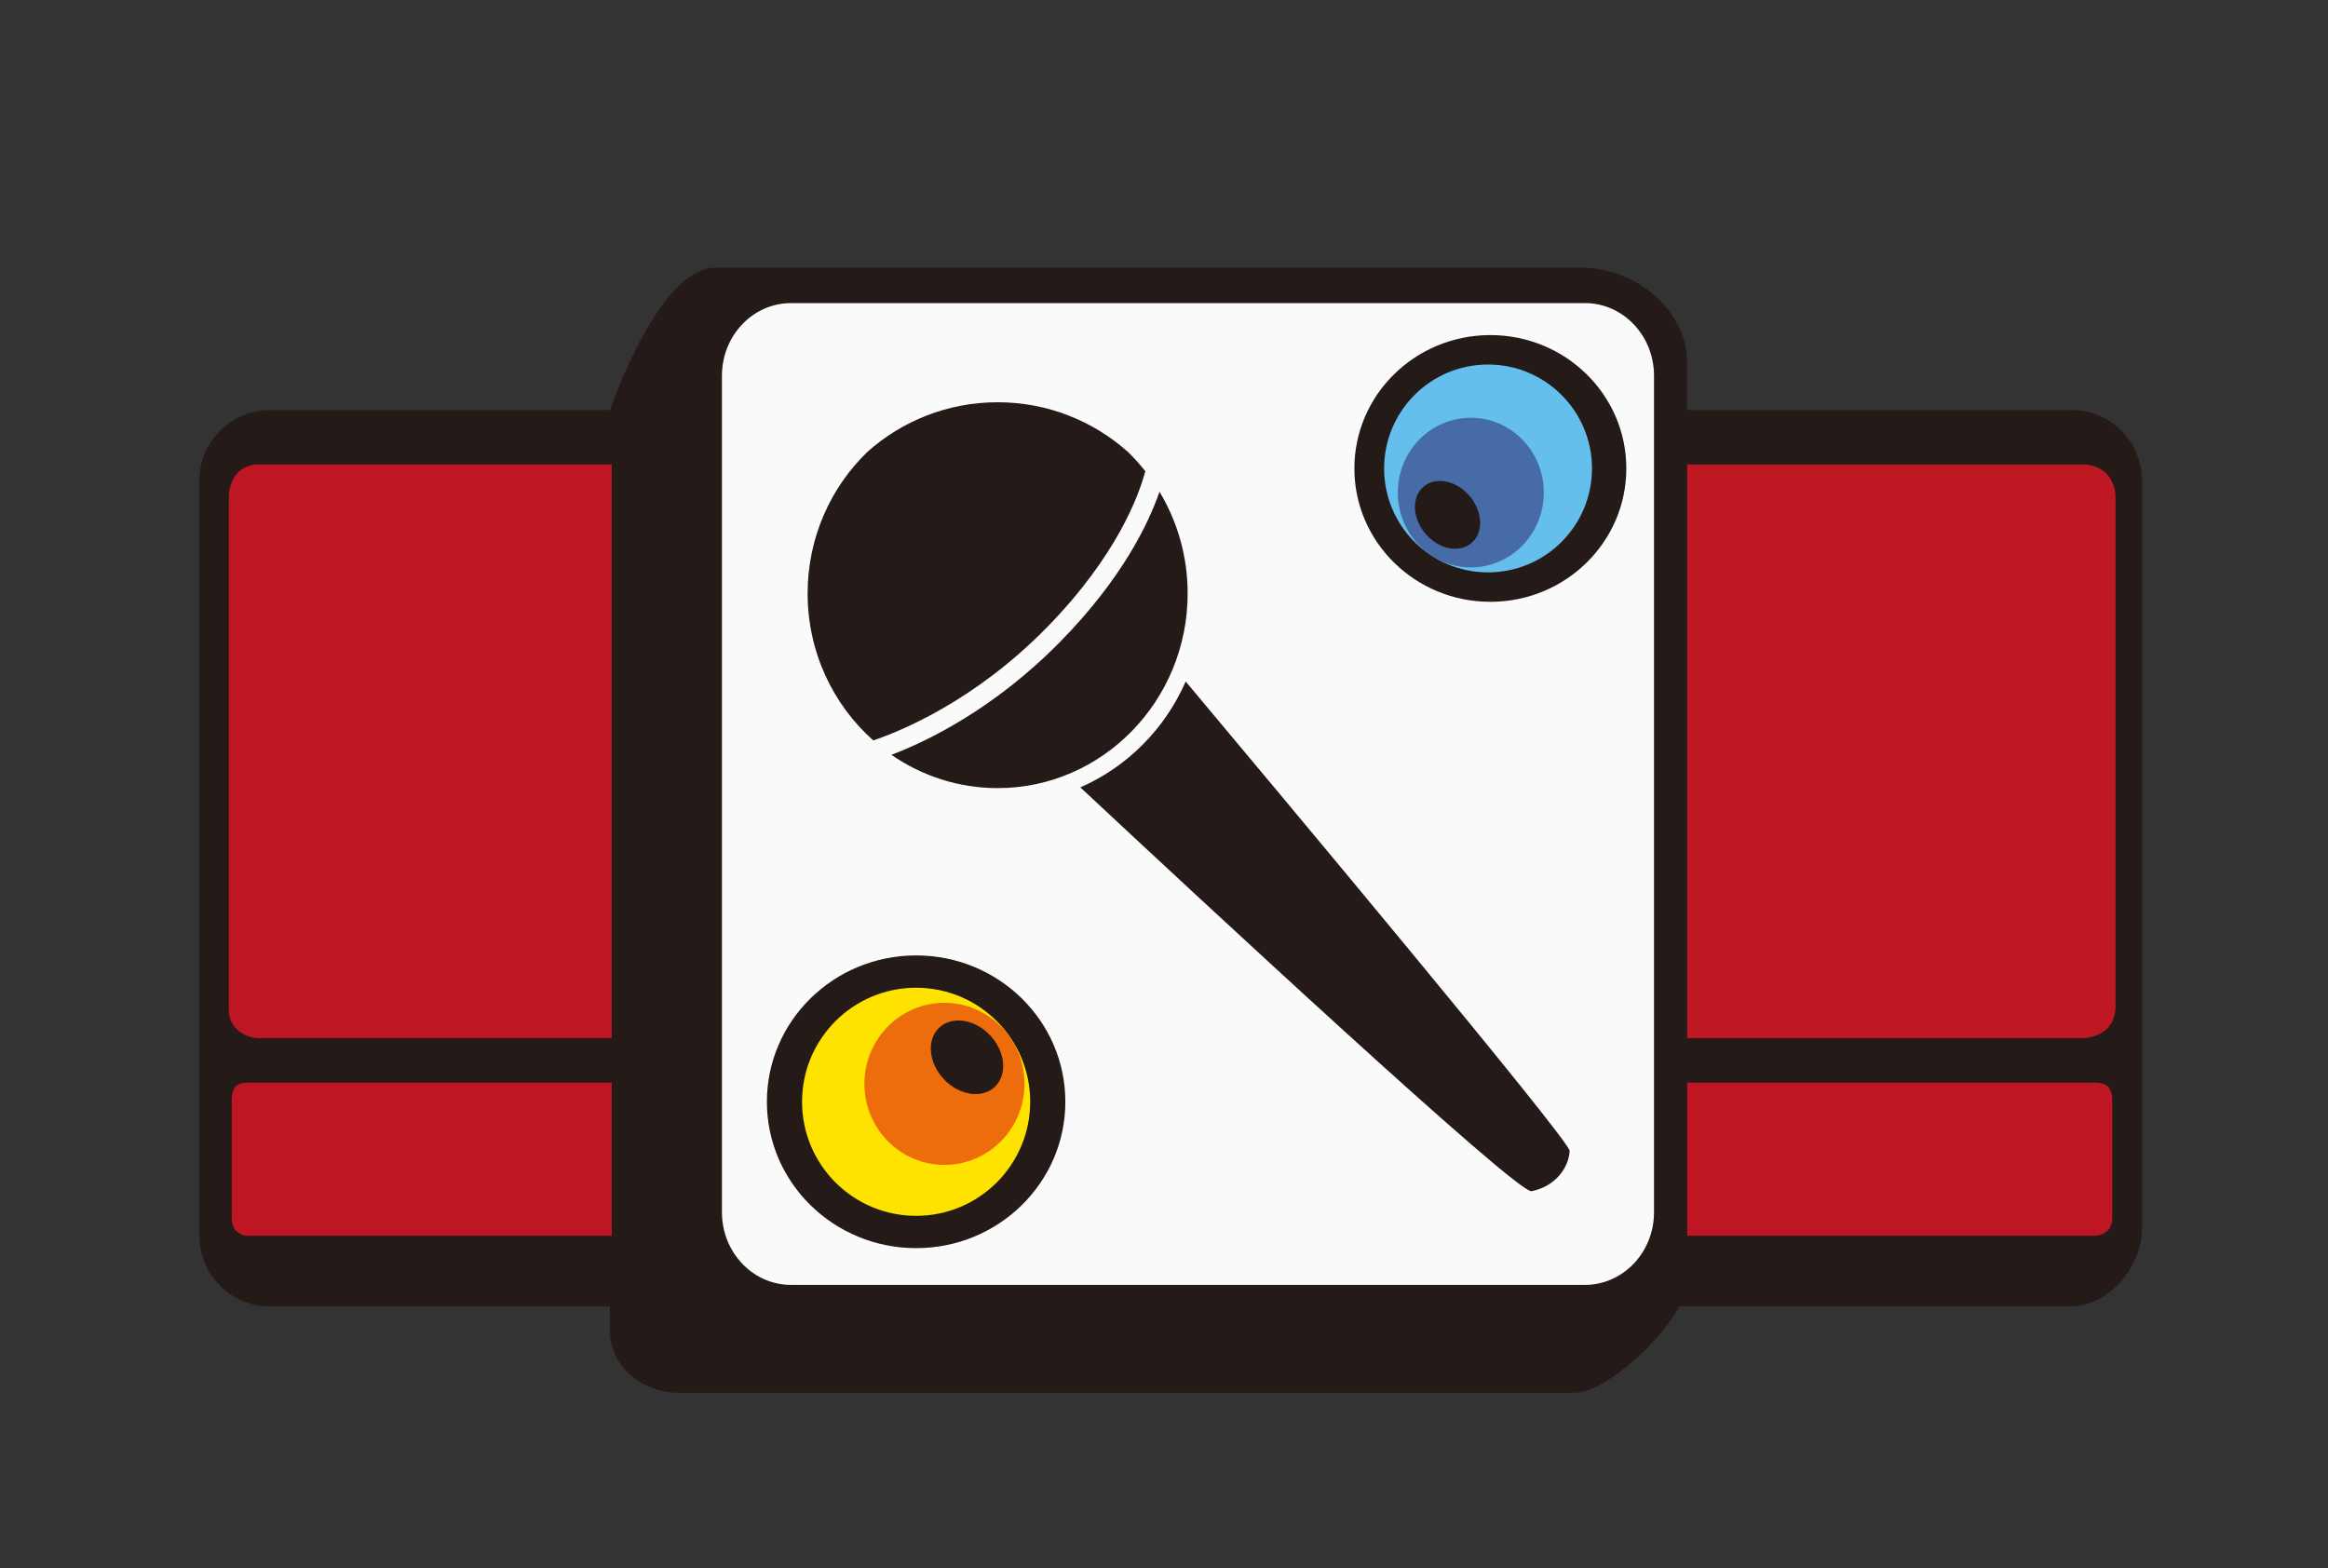 <svg xmlns="http://www.w3.org/2000/svg" width="595.28" height="401.094" viewBox="0 0 595.28 401.094"><rect x="0" y="0" width="595.28" height="401.094" fill="#333333" stroke="none"/><path fill="#241A18" d="M547.724 313.994c0 9.98-8.448 20.108-18.454 20.108H69.097c-10.006 0-18.12-8.094-18.12-18.077V122.92c0-9.982 8.114-18.076 18.12-18.076h460.507c10.004 0 18.12 8.094 18.12 18.077v191.074z"/><path fill="#241A18" d="M431.417 328.077c0 8.44-19.147 28.11-29.064 28.11H173.938c-9.916 0-17.955-6.84-17.955-15.782v-235.56S168.32 68.46 182.917 68.46h221.506c14.125 0 26.995 11.057 26.995 24.315v235.302z"/><path fill="#FBFAFB" stroke="#FBFAFB" stroke-miterlimit="10" d="M422.44 310c0 9.982-7.684 18.077-17.16 18.077H202.26c-9.475 0-17.157-8.095-17.157-18.077V96.088c0-9.984 7.684-18.078 17.158-18.078H405.28c9.477 0 17.16 8.094 17.16 18.078V310z"/><ellipse fill="#241A18" cx="234.257" cy="281.755" rx="38.158" ry="37.429"/><ellipse fill="#241A18" cx="381.089" cy="119.795" rx="34.768" ry="34.104"/><circle fill="#65BFEC" cx="380.501" cy="119.794" r="26.577"/><circle fill="#FEE200" cx="234.256" cy="281.757" r="29.168"/><ellipse fill="#476BA6" cx="376.092" cy="125.966" rx="18.668" ry="19.135"/><path fill="#ED6C0B" d="M261.965 277.17c0 11.446-9.162 20.726-20.467 20.726-11.3 0-20.46-9.28-20.46-20.725 0-11.445 9.16-20.727 20.46-20.727 11.305 0 20.467 9.282 20.467 20.728z"/><path fill="#241A18" d="M253.23 264.817c3.906 4.19 4.41 10.08 1.116 13.148-3.293 3.07-9.13 2.16-13.04-2.033-3.908-4.195-4.408-10.08-1.118-13.15 3.292-3.068 9.13-2.158 13.04 2.035z"/><ellipse transform="rotate(-40.258 370.155 131.656)" fill="#241A18" cx="370.138" cy="131.649" rx="7.426" ry="9.459"/><path fill="#BE1823" d="M431.417 265.48H532.8s3.148-.05 5.616-2.074c2.528-2.07 2.528-5.707 2.528-5.707V127.136s.13-2.604-1.476-4.96c-2.41-3.536-6.668-3.386-6.668-3.386H431.417v146.69z"/><path fill="#BE1622" d="M538.794 314.814c-1.394 1.17-2.997 1.21-2.997 1.21h-104.38V276.86h104.38s2.646 0 3.482 1.283c.774 1.192.835 2.653.835 2.653v30.755s.07 2.093-1.32 3.266zM156.428 265.48h-90.64s-2.812-.05-5.02-2.074c-2.26-2.07-2.26-4.707-2.26-4.707V127.136s-.115-2.604 1.318-4.96c2.157-3.536 5.962-3.386 5.962-3.386h90.64v146.69zM60.433 314.814c1.245 1.17 2.68 1.21 2.68 1.21h93.315V276.86H63.11s-2.365 0-3.113 1.283c-.693 1.192-.747 2.653-.747 2.653v30.755s-.062 2.093 1.183 3.266z"/><g fill="#241A18"><path d="M296.49 125.75c-2.78 8.04-9.487 22.134-25.273 38.24-17.133 17.48-34.408 25.676-43.275 29.032 7.758 5.378 17.106 8.52 27.158 8.52 26.79 0 48.588-22.333 48.588-49.785 0-9.53-2.643-18.434-7.198-26.008z"/><path d="M223.297 189.35c6.816-2.302 25.844-9.98 44.35-28.858 18.096-18.465 23.657-34.11 25.214-39.99-1.39-1.76-2.884-3.427-4.49-4.977-8.848-7.87-20.496-12.658-33.27-12.658-12.774 0-24.425 4.788-33.272 12.66-9.42 9.086-15.317 21.963-15.317 36.23 0 14.998 6.514 28.458 16.787 37.594z"/></g><path fill="#241A18" d="M303.185 174.284c-5.317 12.13-14.97 21.852-26.94 27.066 29.752 27.795 111.724 103.99 115.383 103.267 6.104-1.21 9.508-6.026 9.743-10.288.14-2.583-76.49-94.17-98.185-120.046z"/></svg>